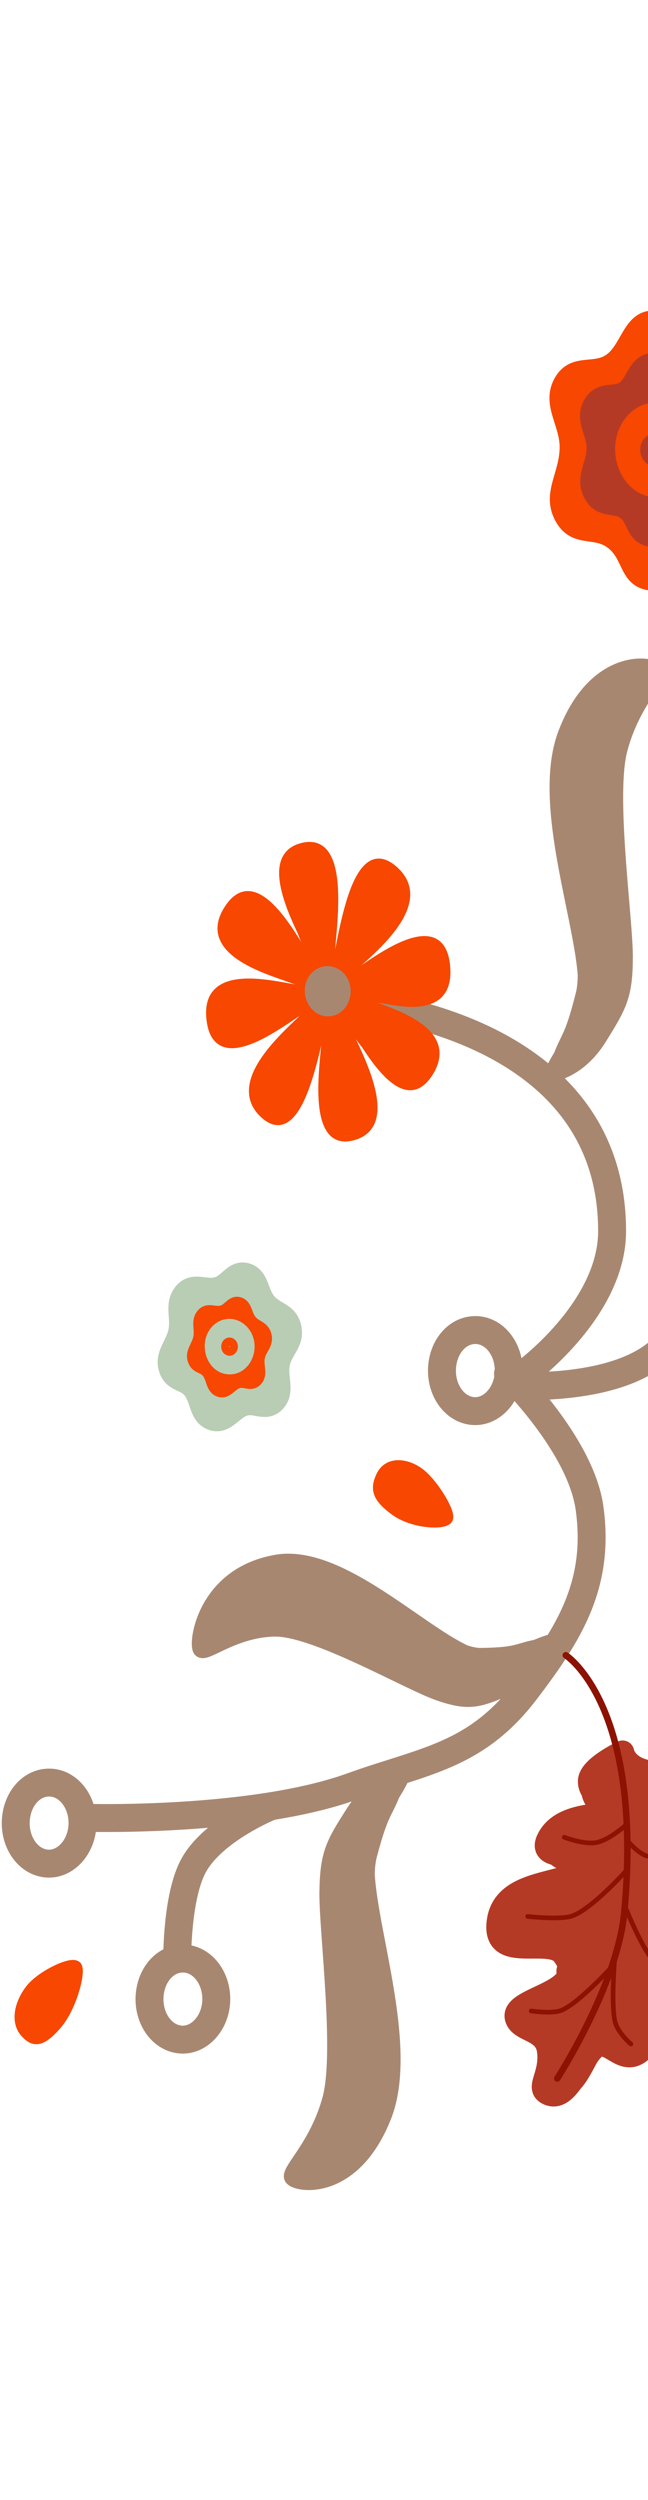 <svg width="155" height="598" viewBox="0 0 235 683" fill="none" xmlns="http://www.w3.org/2000/svg">
<path d="M29.921 549.606C30.051 541.556 24.805 534.806 18.08 534.634C11.537 534.465 6.245 540.398 5.74 548.208C5.222 556.211 10.068 563.279 16.746 563.981C23.681 564.711 29.786 557.94 29.921 549.606Z" stroke="#A88771" stroke-width="10.13" stroke-linecap="round" stroke-linejoin="round"/>
<path d="M31.348 547.425C31.348 547.425 91.452 549.123 127.627 536.072C153.582 526.709 172.409 525.277 190.669 501.292C206.433 480.582 217.638 462.746 213.799 435.108C210.574 411.899 184.229 386.354 184.229 386.354" stroke="#A88771" stroke-width="10.13" stroke-linecap="round" stroke-linejoin="round"/>
<path d="M72.838 486.404C71.083 484.56 73.979 459.366 100.345 454.845C126.712 450.32 161.72 491.185 177.34 489.774C192.96 488.362 191.524 485.938 200.612 483.479C200.612 483.479 197.12 494.207 185.416 499.448C173.712 504.689 170.317 505.965 159.078 502.048C147.838 498.128 114.271 478.512 99.508 478.82C84.745 479.123 74.593 488.244 72.838 486.404Z" stroke="#A88771" stroke-width="5.74" stroke-linecap="round" stroke-linejoin="round"/>
<path d="M75.285 480.39C73.552 478.948 75.313 460.761 100.088 458.937C124.864 457.11 159.582 488.828 174.31 488.673C189.037 488.514 187.582 486.671 196.087 485.384C196.087 485.384 193.201 493.005 182.329 496.169C171.457 499.33 168.293 500.073 157.505 496.591C146.717 493.113 114.188 476.952 100.228 476.351C86.269 475.75 77.017 481.828 75.285 480.39Z" stroke="#A88771" stroke-width="5.74" stroke-linecap="round" stroke-linejoin="round"/>
<path d="M78.713 476.095C76.964 475.004 77.691 463.037 101.496 463.719C125.301 464.401 160.491 488.166 174.691 489.19C188.891 490.209 187.39 488.872 195.526 488.67C195.526 488.67 193.148 493.519 182.828 494.792C172.508 496.065 169.496 496.314 158.901 493.171C148.307 490.03 116.061 476.787 102.561 475.318C89.062 473.849 80.461 477.185 78.713 476.095Z" stroke="#A88771" stroke-width="5.74" stroke-linecap="round" stroke-linejoin="round"/>
<path d="M79.43 471.897C77.624 471.144 77.294 465.356 100.651 468.662C124.007 471.965 160.515 488.025 174.502 490.297C188.487 492.57 186.902 491.725 194.847 492.641C194.847 492.641 192.942 494.724 182.953 494.062C172.963 493.4 170.037 493.147 159.395 490.284C148.754 487.42 116.043 476.895 102.703 474.491C89.364 472.086 81.237 472.65 79.43 471.897Z" stroke="#A88771" stroke-width="5.74" stroke-linecap="round" stroke-linejoin="round"/>
<path d="M184.495 385.5C184.625 377.45 179.379 370.696 172.654 370.524C166.11 370.358 160.818 376.288 160.313 384.102C159.796 392.105 164.641 399.172 171.32 399.875C178.255 400.601 184.36 393.83 184.495 385.5Z" stroke="#A88771" stroke-width="10.13" stroke-linecap="round" stroke-linejoin="round"/>
<path d="M98.123 543.265C98.123 543.265 77.09 551.784 70.085 564.944C64.168 576.06 64.275 597.968 64.275 597.968" stroke="#A88771" stroke-width="10.13" stroke-linecap="round" stroke-linejoin="round"/>
<path d="M105.858 677.751C106.814 680.3 127.779 684.389 139.139 655.548C150.499 626.708 128.153 574.638 133.871 557.18C139.588 539.719 141.101 542.076 145.733 532.398C145.733 532.398 136.142 533.243 128.52 545.095C120.897 556.947 118.879 560.459 118.705 574.469C118.531 588.483 124.331 632.657 119.749 649.46C115.169 666.266 104.902 675.201 105.858 677.751Z" stroke="#A88771" stroke-width="5.74" stroke-linecap="round" stroke-linejoin="round"/>
<path d="M111.378 676.717C112.019 679.125 127.058 682.451 135.795 654.64C144.532 626.826 129.407 577.775 133.861 560.972C138.314 544.166 139.359 546.371 142.883 537.018C142.883 537.018 135.952 538.081 130.231 549.593C124.511 561.104 122.989 564.505 122.598 577.873C122.207 591.242 125.552 633.211 121.93 649.362C118.309 665.513 110.737 674.313 111.378 676.717Z" stroke="#A88771" stroke-width="5.74" stroke-linecap="round" stroke-linejoin="round"/>
<path d="M115.814 674.056C116.171 676.38 125.94 679.064 132.39 651.625C138.84 624.182 130.204 576.931 133.56 560.382C136.916 543.832 137.544 545.946 140.096 536.694C140.096 536.694 135.526 537.99 131.478 549.424C127.429 560.861 126.344 564.234 125.739 577.279C125.136 590.327 126.235 631.118 123.441 646.995C120.648 662.876 115.457 671.737 115.814 674.056Z" stroke="#A88771" stroke-width="5.74" stroke-linecap="round" stroke-linejoin="round"/>
<path d="M119.377 674.468C119.449 676.758 123.971 678.834 128.195 651.138C132.42 623.439 130.325 576.944 132.619 560.273C134.913 543.602 135.122 545.666 136.725 536.305C136.725 536.305 134.501 537.872 132.095 549.498C129.689 561.121 129.031 564.545 128.191 577.562C127.351 590.583 126.143 631.107 124.144 647.076C122.145 663.048 119.306 672.182 119.377 674.468Z" stroke="#A88771" stroke-width="5.74" stroke-linecap="round" stroke-linejoin="round"/>
<path d="M78.437 613.427C78.567 605.377 73.321 598.627 66.596 598.454C60.053 598.286 54.761 604.219 54.255 612.029C53.738 620.032 58.584 627.099 65.262 627.802C72.197 628.531 78.302 621.761 78.437 613.427Z" stroke="#A88771" stroke-width="10.13" stroke-linecap="round" stroke-linejoin="round"/>
<path d="M143.281 435.783C149.812 440.598 160.787 440.983 162.18 438.991C163.573 437.002 156.539 425.484 151.461 422.107C146.632 418.896 140.702 418.521 138.345 423.647C136.324 428.047 136.751 430.971 143.281 435.783Z" stroke="#F74700" stroke-width="4.052" stroke-linecap="round" stroke-linejoin="round"/>
<path d="M144.843 434.368C149.698 437.948 157.86 438.235 158.896 436.756C159.932 435.277 154.701 426.71 150.925 424.201C147.334 421.81 142.925 421.533 141.172 425.346C139.669 428.618 139.987 430.789 144.843 434.368Z" stroke="#F74700" stroke-width="4.052" stroke-linecap="round" stroke-linejoin="round"/>
<path d="M145.688 432.974C148.695 435.331 154.007 436.32 154.75 435.661C155.492 435.003 152.465 430.026 150.114 428.337C147.879 426.727 145.015 426.129 143.7 427.922C142.572 429.458 142.681 430.62 145.688 432.974Z" stroke="#F74700" stroke-width="7.091" stroke-linecap="round" stroke-linejoin="round"/>
<path d="M20.259 622.493C25.833 616.186 28.984 603.594 27.739 601.47C26.494 599.342 15.38 604.495 11.342 609.493C7.5 614.247 5.662 621.008 9.19 625.06C12.216 628.534 14.685 628.798 20.259 622.493Z" stroke="#F74700" stroke-width="4.052" stroke-linecap="round" stroke-linejoin="round"/>
<path d="M19.522 620.322C23.667 615.632 26.01 606.268 25.084 604.688C24.158 603.107 15.894 606.94 12.891 610.655C10.034 614.19 8.668 619.215 11.291 622.23C13.541 624.813 15.377 625.009 19.522 620.322Z" stroke="#F74700" stroke-width="4.052" stroke-linecap="round" stroke-linejoin="round"/>
<path d="M18.615 618.982C21.294 616.115 23.469 610.229 23.129 609.199C22.789 608.169 17.991 610.384 16.018 612.664C14.142 614.831 12.916 617.989 14.023 619.974C14.973 621.676 15.936 621.848 18.615 618.982Z" stroke="#F74700" stroke-width="7.091" stroke-linecap="round" stroke-linejoin="round"/>
<path d="M189.842 386.567C189.842 386.567 221.979 363.412 221.979 334.649C221.979 256.646 123.556 251.498 123.556 251.498" stroke="#A88771" stroke-width="10.13" stroke-linecap="round" stroke-linejoin="round"/>
<path d="M95.356 292.568C110.894 306.963 116.163 257.631 118.19 257.793C120.217 257.955 108.192 306.478 128.323 300.655C148.454 294.832 121.838 256.823 123.729 254.882C125.621 252.941 143.725 297.582 156.155 277.202C168.585 256.823 125.08 251.324 125.621 248.412C126.161 245.501 164.607 264.263 162.235 238.546C159.863 212.829 125.215 245.662 124.675 243.236C124.135 240.81 160.209 218.328 143.185 203.286C126.161 188.244 122.919 240.163 120.487 239.516C118.055 238.869 129.674 189.861 109.543 194.875C89.412 199.889 117.514 239.031 115.353 240.648C113.191 242.266 95.356 197.463 82.386 217.519C69.416 237.575 111.164 243.236 110.894 246.148C110.624 249.059 73.063 233.855 75.901 257.962C78.739 282.069 110.894 251.647 112.38 253.588C113.866 255.529 79.819 278.173 95.356 292.568Z" stroke="#F74700" stroke-width="2.026" stroke-linecap="round" stroke-linejoin="round"/>
<path d="M118.25 255.653C117.495 255.593 117.006 256.125 116.825 256.352C116.614 256.619 116.464 256.922 116.362 257.154C116.151 257.634 115.953 258.257 115.767 258.917C115.396 260.232 114.967 262.068 114.482 264.146L114.452 264.275C113.444 268.593 112.152 274.107 110.461 279.17C108.744 284.307 106.722 288.638 104.395 290.869C103.273 291.944 102.149 292.465 100.982 292.444C99.802 292.423 98.366 291.845 96.637 290.244C94.916 288.649 93.983 287.038 93.55 285.489C93.118 283.942 93.138 282.291 93.555 280.52C94.411 276.888 96.878 272.997 99.978 269.255C103.015 265.592 106.477 262.28 109.172 259.703L109.252 259.626C110.582 258.354 111.761 257.226 112.555 256.354C112.94 255.93 113.32 255.476 113.582 255.036C113.706 254.827 113.889 254.483 113.977 254.047C114.079 253.549 114.075 252.766 113.576 252.115C113.103 251.498 112.499 251.425 112.21 251.425C111.896 251.425 111.604 251.506 111.387 251.581C110.942 251.736 110.428 252.006 109.906 252.31C108.844 252.929 107.431 253.882 105.841 254.953L105.805 254.977C102.585 257.148 98.496 259.903 94.385 261.988C90.198 264.11 86.275 265.381 83.341 264.896C81.931 264.662 80.813 264.034 79.967 262.95C79.11 261.85 78.405 260.119 78.087 257.414C77.769 254.715 78.036 252.742 78.617 251.282C79.194 249.835 80.146 248.729 81.448 247.892C84.136 246.164 88.141 245.694 92.554 245.9C96.718 246.094 100.98 246.871 104.386 247.492C104.544 247.521 104.7 247.549 104.855 247.577C106.563 247.888 108.085 248.158 109.19 248.253C109.726 248.299 110.282 248.317 110.751 248.228C110.977 248.186 111.318 248.095 111.646 247.857C112.02 247.585 112.438 247.062 112.513 246.257C112.588 245.449 112.267 244.856 112.045 244.552C111.823 244.248 111.56 244.033 111.357 243.887C110.941 243.588 110.404 243.323 109.847 243.082C108.712 242.591 107.122 242.042 105.333 241.432C105.204 241.388 105.073 241.343 104.942 241.298C101.372 240.081 96.927 238.565 92.851 236.576C88.562 234.482 84.993 232.006 83.216 229.112C82.363 227.723 81.957 226.293 82.031 224.755C82.107 223.19 82.691 221.295 84.156 219.029C85.614 216.775 87.047 215.572 88.393 215.031C89.729 214.493 91.124 214.547 92.606 215.116C95.66 216.288 98.882 219.57 101.974 223.705C104.893 227.608 107.525 232.032 109.633 235.575C109.731 235.74 109.828 235.902 109.923 236.062C110.983 237.843 111.931 239.423 112.685 240.503C113.054 241.031 113.445 241.542 113.831 241.9C114.02 242.075 114.299 242.302 114.647 242.433C115.023 242.574 115.61 242.643 116.179 242.217C116.775 241.771 116.97 241.068 117.013 240.584C117.053 240.141 116.986 239.737 116.926 239.46C116.801 238.888 116.56 238.244 116.293 237.614C115.747 236.323 114.884 234.603 113.902 232.666C113.776 232.417 113.647 232.163 113.516 231.905C111.581 228.094 109.186 223.377 107.271 218.582C105.2 213.397 103.828 208.445 104.028 204.626C104.125 202.777 104.585 201.292 105.445 200.143C106.31 198.986 107.712 197.996 109.958 197.436C112.202 196.878 113.842 197.109 115.06 197.759C116.271 198.406 117.229 199.555 117.98 201.199C119.527 204.59 120.043 209.757 120.001 215.469C119.963 220.837 119.441 226.374 119.022 230.823C119 231.051 118.979 231.276 118.958 231.498C118.747 233.743 118.567 235.733 118.519 237.184C118.496 237.895 118.499 238.596 118.578 239.174C118.616 239.456 118.688 239.84 118.854 240.21C119.025 240.593 119.396 241.162 120.07 241.342C120.775 241.529 121.331 241.166 121.634 240.86C121.915 240.576 122.1 240.233 122.217 239.987C122.459 239.476 122.663 238.815 122.844 238.139C123.213 236.753 123.614 234.795 124.058 232.582C124.105 232.349 124.152 232.112 124.2 231.873C125.078 227.493 126.169 222.053 127.651 217.017C129.237 211.627 131.169 207.08 133.513 204.731C134.637 203.604 135.798 203.042 137.048 203.058C138.321 203.073 139.892 203.689 141.812 205.385C143.727 207.077 144.78 208.77 145.284 210.381C145.784 211.979 145.793 213.659 145.382 215.445C144.536 219.125 141.954 223.057 138.638 226.85C135.363 230.597 131.574 233.984 128.581 236.627C128.425 236.764 128.272 236.9 128.12 237.034C126.831 238.17 125.69 239.177 124.865 239.979C124.409 240.422 123.99 240.86 123.682 241.263C123.532 241.459 123.354 241.717 123.216 242.019C123.103 242.269 122.856 242.896 123.027 243.666C123.123 244.097 123.341 244.504 123.679 244.791C123.989 245.053 124.305 245.135 124.517 245.161C124.906 245.208 125.254 245.1 125.445 245.032C125.872 244.88 126.376 244.598 126.878 244.29C127.844 243.698 129.155 242.787 130.655 241.744C130.76 241.671 130.867 241.597 130.974 241.523C134.286 239.221 138.596 236.251 142.941 233.993C147.352 231.701 151.505 230.305 154.583 230.799C156.061 231.037 157.22 231.698 158.081 232.848C158.958 234.017 159.661 235.871 159.93 238.778C160.198 241.685 159.873 243.78 159.232 245.298C158.598 246.799 157.587 247.899 156.227 248.688C153.412 250.322 149.26 250.532 144.691 249.99C140.326 249.473 135.862 248.311 132.314 247.387C132.197 247.357 132.081 247.327 131.966 247.297C130.194 246.836 128.618 246.431 127.468 246.238C126.907 246.144 126.336 246.08 125.855 246.124C125.621 246.146 125.281 246.202 124.944 246.395C124.571 246.609 124.093 247.066 123.942 247.876C123.786 248.718 124.089 249.38 124.331 249.734C124.561 250.068 124.839 250.295 125.043 250.442C125.465 250.744 126.015 251.009 126.581 251.248C127.741 251.736 129.381 252.279 131.237 252.885C131.415 252.943 131.596 253.002 131.779 253.062C135.46 254.262 140.049 255.758 144.3 257.727C148.823 259.822 152.668 262.325 154.677 265.289C155.647 266.721 156.139 268.186 156.138 269.742C156.137 271.314 155.633 273.216 154.238 275.503C152.841 277.794 151.456 279.022 150.157 279.586C148.871 280.145 147.518 280.119 146.07 279.582C143.078 278.472 139.884 275.254 136.808 271.177C133.89 267.31 131.255 262.919 129.161 259.429C129.074 259.285 128.989 259.143 128.905 259.003C127.856 257.256 126.921 255.709 126.186 254.664C125.829 254.157 125.443 253.656 125.058 253.31C124.874 253.144 124.575 252.907 124.192 252.793C123.747 252.66 123.118 252.687 122.586 253.233C122.086 253.746 121.97 254.418 121.952 254.825C121.934 255.23 121.997 255.603 122.059 255.879C122.184 256.441 122.416 257.077 122.676 257.71C123.205 258.999 124.029 260.702 124.962 262.614C125.034 262.763 125.108 262.914 125.182 263.066C127.041 266.876 129.361 271.632 131.166 276.479C133.067 281.581 134.274 286.472 133.957 290.301C133.803 292.16 133.295 293.7 132.376 294.924C131.451 296.155 130.001 297.211 127.75 297.862C125.491 298.515 123.856 298.357 122.661 297.783C121.481 297.216 120.557 296.159 119.839 294.615C118.349 291.41 117.888 286.415 118.004 280.84C118.118 275.344 118.777 269.644 119.297 265.226L119.333 264.92C119.575 262.869 119.787 261.066 119.881 259.758C119.93 259.088 119.956 258.43 119.915 257.897C119.896 257.649 119.851 257.26 119.703 256.877C119.548 256.477 119.116 255.723 118.25 255.653ZM119.5 238.19C119.5 238.19 119.502 238.186 119.506 238.179C119.502 238.187 119.5 238.19 119.5 238.19ZM121.648 238.627C121.648 238.627 121.648 238.624 121.646 238.618C121.648 238.623 121.648 238.627 121.648 238.627ZM124.533 241.48C124.533 241.479 124.54 241.477 124.552 241.474C124.539 241.479 124.533 241.48 124.533 241.48ZM126.605 247.23C126.605 247.23 126.608 247.232 126.613 247.237C126.608 247.233 126.605 247.23 126.605 247.23ZM126.07 249.831C126.07 249.831 126.074 249.83 126.082 249.829C126.074 249.83 126.07 249.831 126.07 249.831ZM125.046 254.868C125.046 254.868 125.047 254.87 125.047 254.874C125.047 254.87 125.046 254.868 125.046 254.868ZM123.181 256.269C123.181 256.269 123.185 256.271 123.192 256.278C123.185 256.272 123.181 256.269 123.181 256.269ZM116.821 258.198C116.821 258.198 116.822 258.203 116.823 258.214C116.821 258.205 116.821 258.199 116.821 258.198ZM113.931 240.434C113.93 240.434 113.93 240.429 113.929 240.421C113.93 240.43 113.931 240.434 113.931 240.434ZM115.755 238.985C115.756 238.985 115.753 238.983 115.747 238.978C115.752 238.982 115.755 238.984 115.755 238.985ZM111.055 252.88C111.06 252.871 111.062 252.866 111.063 252.866C111.063 252.866 111.061 252.871 111.055 252.88ZM109.803 247.105C109.803 247.105 109.801 247.103 109.798 247.101C109.802 247.104 109.803 247.105 109.803 247.105ZM110.271 244.559C110.28 244.556 110.284 244.555 110.284 244.556C110.283 244.556 110.279 244.557 110.271 244.559Z" stroke="#F74700" stroke-width="3.714" stroke-linecap="round" stroke-linejoin="round"/>
<path d="M118.48 251.441C118.051 251.407 117.655 251.44 117.292 251.519C117.103 250.794 116.776 250.051 116.246 249.359C116.052 249.107 115.852 248.888 115.648 248.698C115.856 248.166 116.008 247.562 116.071 246.882C116.075 246.841 116.078 246.8 116.081 246.759C116.698 246.664 117.362 246.416 118.022 245.922C118.251 245.751 118.458 245.566 118.645 245.372C118.844 245.459 119.054 245.533 119.278 245.593C119.47 245.644 119.659 245.681 119.843 245.704C120.004 246.177 120.221 246.634 120.494 247.054C120.488 247.084 120.482 247.114 120.476 247.145L120.571 247.17L120.476 247.145C120.289 248.153 120.342 249.06 120.509 249.836C120.421 249.914 120.334 249.998 120.247 250.087C119.795 250.551 119.461 251.058 119.214 251.564C118.983 251.504 118.738 251.462 118.48 251.441ZM116.707 217.576C116.677 221.741 116.322 226.044 115.97 229.847C114.286 226.52 112.399 222.714 110.865 218.873C108.954 214.087 108.002 210.215 108.134 207.688C108.191 206.605 108.43 206.098 108.651 205.803C108.889 205.486 109.517 204.868 111.148 204.462C112.774 204.057 113.596 204.31 113.974 204.512C114.333 204.704 114.759 205.096 115.205 206.074C116.235 208.332 116.745 212.316 116.707 217.576ZM121.235 278.961C121.335 274.136 121.909 269.082 122.395 264.955C124.059 268.372 125.955 272.335 127.447 276.34C129.19 281.019 130.01 284.819 129.8 287.353C129.709 288.454 129.442 289.078 129.124 289.501C128.791 289.945 128.062 290.616 126.417 291.092C124.747 291.575 123.927 291.348 123.592 291.187C123.302 291.047 122.946 290.758 122.552 289.911C121.604 287.87 121.129 284.097 121.235 278.961ZM133.529 244.138C136.297 242.24 139.491 240.138 142.678 238.481C146.754 236.364 149.94 235.459 151.888 235.772C152.68 235.899 153.01 236.186 153.209 236.452C153.455 236.78 153.94 237.674 154.142 239.871C154.345 242.071 154.062 243.242 153.813 243.832C153.586 244.369 153.21 244.853 152.457 245.29C150.668 246.328 147.546 246.641 143.359 246.145C140.007 245.748 136.564 244.919 133.529 244.138ZM127.034 233.478C127.845 229.434 128.809 224.698 130.094 220.332C131.563 215.341 133.143 211.967 134.623 210.484C135.222 209.883 135.593 209.806 135.849 209.809C136.172 209.813 137.004 209.969 138.445 211.242C139.871 212.502 140.398 213.531 140.602 214.184C140.795 214.8 140.844 215.534 140.606 216.569C140.056 218.962 138.187 222.042 135.161 225.503C132.589 228.445 129.63 231.169 127.034 233.478ZM138.031 267.242C135.526 263.923 133.237 260.142 131.305 256.925C134.505 257.975 138.143 259.216 141.522 260.78C145.701 262.716 148.602 264.768 149.916 266.707C150.47 267.525 150.57 268.071 150.57 268.464C150.57 268.906 150.436 269.915 149.406 271.605C148.365 273.311 147.545 273.885 147.074 274.089C146.641 274.277 146.102 274.331 145.283 274.027C143.356 273.312 140.854 270.982 138.031 267.242ZM107.412 238.38C107.288 238.338 107.164 238.295 107.039 238.253C106.935 238.217 106.829 238.181 106.723 238.145C103.345 236.993 99.327 235.622 95.674 233.839C91.718 231.908 89.115 229.914 88.016 228.123C87.573 227.403 87.503 226.925 87.522 226.531C87.545 226.056 87.741 225.002 88.849 223.289C89.931 221.616 90.787 221.039 91.308 220.83C91.798 220.632 92.396 220.595 93.259 220.926C95.259 221.694 97.798 224.094 100.63 227.881C103.156 231.259 105.459 235.1 107.412 238.38ZM104.853 251.415C101.847 253.44 98.243 255.853 94.655 257.672C90.798 259.627 87.819 260.432 85.992 260.13C85.248 260.007 84.928 259.737 84.732 259.487C84.5 259.188 84.035 258.379 83.799 256.379C83.566 254.397 83.806 253.345 84.016 252.818C84.213 252.325 84.56 251.839 85.294 251.366C87.015 250.261 90.027 249.764 94.063 249.953C97.78 250.126 101.616 250.825 104.838 251.412C104.843 251.413 104.848 251.414 104.853 251.415ZM111.665 262.14L111.625 262.313C110.675 266.384 109.507 271.355 107.996 275.878C106.41 280.623 104.766 283.851 103.283 285.273C102.668 285.863 102.317 285.912 102.133 285.909C101.909 285.905 101.217 285.801 99.972 284.648C98.749 283.515 98.321 282.596 98.156 282.007C97.994 281.425 97.953 280.679 98.206 279.606C98.776 277.185 100.591 274.118 103.417 270.709C106.08 267.494 109.14 264.556 111.665 262.14Z" stroke="#F74700" stroke-width="11.143" stroke-linecap="round" stroke-linejoin="round"/>
<path d="M118.166 254.866C117.422 254.806 116.944 255.33 116.775 255.543C116.576 255.794 116.439 256.074 116.35 256.276C116.165 256.696 115.997 257.23 115.842 257.777C115.534 258.87 115.179 260.391 114.781 262.097L114.754 262.212C113.922 265.774 112.861 270.303 111.473 274.458C110.059 278.688 108.414 282.188 106.554 283.971C105.666 284.822 104.8 285.214 103.914 285.198C103.017 285.182 101.888 284.742 100.495 283.452C99.109 282.168 98.378 280.89 98.042 279.686C97.706 278.484 97.717 277.192 98.049 275.781C98.735 272.87 100.727 269.712 103.276 266.635C105.769 263.628 108.613 260.908 110.837 258.781L110.899 258.721C111.993 257.675 112.973 256.737 113.636 256.009C113.956 255.657 114.288 255.264 114.521 254.871C114.631 254.686 114.804 254.362 114.889 253.944C114.987 253.463 114.985 252.694 114.495 252.054C114.03 251.446 113.439 251.379 113.168 251.379C112.872 251.378 112.603 251.455 112.413 251.52C112.023 251.656 111.582 251.889 111.149 252.141C110.265 252.657 109.091 253.448 107.783 254.33L107.759 254.346C105.1 256.138 101.741 258.402 98.365 260.113C94.919 261.86 91.744 262.875 89.404 262.488C88.29 262.304 87.43 261.813 86.784 260.984C86.125 260.14 85.561 258.782 85.304 256.597C85.047 254.418 85.267 252.859 85.717 251.728C86.164 250.608 86.902 249.743 87.934 249.079C90.082 247.698 93.322 247.306 96.951 247.475C100.368 247.635 103.869 248.273 106.679 248.785C106.809 248.809 106.937 248.832 107.063 248.855C108.468 249.11 109.734 249.335 110.658 249.415C111.104 249.453 111.588 249.47 112.007 249.391C112.209 249.353 112.53 249.271 112.844 249.042C113.204 248.78 113.615 248.269 113.688 247.48C113.761 246.688 113.447 246.111 113.237 245.824C113.026 245.536 112.782 245.338 112.604 245.21C112.237 244.948 111.775 244.72 111.312 244.52C110.366 244.11 109.044 243.654 107.572 243.152C107.467 243.116 107.361 243.08 107.254 243.044C104.309 242.039 100.656 240.794 97.31 239.16C93.779 237.437 90.9 235.423 89.482 233.115C88.81 232.019 88.501 230.914 88.558 229.735C88.616 228.529 89.068 227.028 90.254 225.195C91.431 223.374 92.572 222.429 93.618 222.008C94.655 221.591 95.745 221.628 96.922 222.08C99.366 223.018 101.982 225.666 104.525 229.067C106.922 232.272 109.084 235.906 110.824 238.83C110.904 238.964 110.983 239.097 111.061 239.228C111.933 240.693 112.72 242.007 113.351 242.909C113.657 243.348 113.995 243.791 114.337 244.11C114.504 244.264 114.764 244.477 115.095 244.602C115.454 244.737 116.027 244.807 116.584 244.39C117.168 243.953 117.358 243.264 117.399 242.802C117.436 242.379 117.373 242.002 117.32 241.757C117.209 241.251 116.999 240.695 116.777 240.171C116.321 239.093 115.604 237.663 114.796 236.07C114.691 235.865 114.586 235.656 114.478 235.444C112.882 232.3 110.913 228.424 109.341 224.486C107.636 220.218 106.534 216.2 106.694 213.141C106.771 211.672 107.134 210.523 107.793 209.642C108.458 208.754 109.555 207.963 111.366 207.512C113.176 207.062 114.468 207.256 115.406 207.757C116.339 208.255 117.089 209.144 117.686 210.452C118.926 213.169 119.353 217.356 119.319 222.058C119.287 226.466 118.859 231.016 118.513 234.686C118.495 234.873 118.478 235.058 118.461 235.239C118.287 237.086 118.137 238.74 118.097 239.951C118.078 240.541 118.079 241.146 118.149 241.657C118.182 241.905 118.248 242.261 118.405 242.613C118.568 242.976 118.928 243.534 119.589 243.71C120.281 243.894 120.824 243.536 121.113 243.243C121.381 242.973 121.552 242.652 121.655 242.435C121.869 241.984 122.044 241.412 122.194 240.85C122.503 239.694 122.835 238.067 123.201 236.246C123.239 236.055 123.278 235.86 123.317 235.664C124.042 232.051 124.938 227.58 126.155 223.445C127.461 219.006 129.034 215.333 130.906 213.457C131.794 212.566 132.69 212.142 133.643 212.154C134.619 212.166 135.859 212.637 137.412 214.009C138.959 215.376 139.789 216.725 140.181 217.98C140.57 219.223 140.581 220.536 140.255 221.954C139.578 224.898 137.496 228.089 134.769 231.208C132.082 234.281 128.972 237.062 126.503 239.242C126.375 239.355 126.248 239.467 126.123 239.578C125.062 240.513 124.115 241.348 123.429 242.015C123.051 242.383 122.693 242.756 122.425 243.106C122.295 243.277 122.131 243.512 122.003 243.795C121.899 244.024 121.654 244.635 121.823 245.392C121.918 245.816 122.132 246.218 122.466 246.501C122.772 246.76 123.082 246.84 123.287 246.865C123.662 246.91 123.991 246.805 124.157 246.746C124.535 246.612 124.97 246.367 125.385 246.113C126.188 245.62 127.275 244.865 128.509 244.008C128.596 243.946 128.685 243.885 128.775 243.823C131.507 241.925 135.047 239.485 138.613 237.632C142.245 235.745 145.609 234.628 148.067 235.023C149.235 235.21 150.126 235.727 150.784 236.606C151.458 237.505 152.023 238.962 152.24 241.314C152.457 243.666 152.191 245.326 151.692 246.506C151.201 247.67 150.416 248.53 149.339 249.155C147.091 250.46 143.733 250.643 139.974 250.198C136.391 249.773 132.725 248.819 129.796 248.056C129.701 248.032 129.607 248.007 129.513 247.983C128.056 247.604 126.746 247.266 125.785 247.105C125.319 247.027 124.824 246.97 124.396 247.01C124.19 247.029 123.871 247.08 123.549 247.264C123.191 247.469 122.722 247.914 122.574 248.708C122.421 249.535 122.72 250.18 122.951 250.517C123.168 250.835 123.429 251.045 123.608 251.174C123.981 251.441 124.455 251.668 124.926 251.866C125.893 252.274 127.256 252.724 128.783 253.223C128.929 253.271 129.077 253.319 129.227 253.368C132.264 254.358 136.035 255.588 139.527 257.205C143.25 258.929 146.361 260.968 147.969 263.34C148.738 264.476 149.113 265.615 149.112 266.806C149.112 268.015 148.725 269.517 147.599 271.364C146.469 273.216 145.368 274.178 144.361 274.616C143.366 275.048 142.313 275.034 141.165 274.608C138.772 273.72 136.181 271.126 133.65 267.771C131.255 264.597 129.09 260.99 127.362 258.11C127.291 257.993 127.222 257.877 127.153 257.762C126.291 256.325 125.513 255.039 124.898 254.165C124.602 253.744 124.267 253.306 123.924 252.998C123.76 252.851 123.48 252.626 123.112 252.516C122.683 252.388 122.067 252.413 121.545 252.948C121.056 253.451 120.945 254.106 120.928 254.491C120.911 254.873 120.97 255.218 121.024 255.461C121.135 255.957 121.336 256.504 121.552 257.03C121.993 258.105 122.679 259.521 123.446 261.094C123.505 261.216 123.565 261.338 123.626 261.462C125.159 264.607 127.065 268.514 128.548 272.494C130.111 276.691 131.08 280.657 130.826 283.725C130.704 285.203 130.303 286.403 129.591 287.35C128.874 288.304 127.732 289.148 125.916 289.673C124.092 290.201 122.804 290.064 121.885 289.623C120.982 289.188 120.264 288.377 119.696 287.155C118.505 284.594 118.122 280.554 118.216 275.965C118.31 271.455 118.851 266.773 119.28 263.129L119.311 262.871C119.51 261.186 119.686 259.691 119.764 258.603C119.804 258.048 119.828 257.481 119.791 257.011C119.774 256.794 119.734 256.43 119.592 256.063C119.444 255.679 119.02 254.934 118.166 254.866ZM114.32 242.711C114.32 242.711 114.319 242.707 114.318 242.697C114.32 242.707 114.32 242.711 114.32 242.711ZM118.948 240.619C118.948 240.619 118.95 240.615 118.954 240.607C118.95 240.616 118.948 240.62 118.948 240.619ZM121.215 241.084C121.215 241.083 121.214 241.08 121.213 241.071C121.215 241.08 121.215 241.084 121.215 241.084ZM123.274 243.186C123.251 243.193 123.254 243.19 123.277 243.184C123.276 243.185 123.275 243.185 123.274 243.186ZM125.188 247.976C125.188 247.976 125.191 247.978 125.197 247.984C125.191 247.979 125.188 247.976 125.188 247.976ZM124.636 250.713C124.636 250.713 124.637 250.713 124.637 250.713C124.623 250.715 124.622 250.714 124.636 250.713ZM124.018 254.478C124.018 254.478 124.018 254.482 124.019 254.489C124.018 254.482 124.017 254.478 124.018 254.478ZM122.061 255.968C122.062 255.969 122.063 255.971 122.065 255.972C122.054 255.964 122.053 255.961 122.061 255.968ZM119.112 257.972C119.112 257.972 119.111 257.974 119.108 257.98C119.111 257.974 119.112 257.971 119.112 257.972ZM116.7 257.333C116.7 257.332 116.7 257.338 116.702 257.35C116.7 257.339 116.699 257.333 116.7 257.333ZM113.308 255.078C113.308 255.079 113.305 255.079 113.3 255.08C113.305 255.079 113.308 255.078 113.308 255.078ZM111.989 252.724C111.996 252.71 111.998 252.708 111.992 252.719C111.991 252.72 111.99 252.722 111.989 252.724ZM111.03 248.412C111.029 248.412 111.027 248.41 111.022 248.406C111.027 248.41 111.03 248.412 111.03 248.412ZM111.52 245.723C111.531 245.72 111.533 245.721 111.525 245.722C111.523 245.722 111.522 245.723 111.52 245.723Z" stroke="#F74700" stroke-width="3.714" stroke-linecap="round" stroke-linejoin="round"/>
<path d="M118.106 254.573C117.365 254.514 116.89 255.036 116.726 255.244C116.53 255.491 116.397 255.763 116.312 255.956C116.135 256.358 115.975 256.865 115.831 257.378C115.541 258.403 115.209 259.828 114.837 261.422L114.811 261.532C114.033 264.865 113.042 269.095 111.745 272.975C110.424 276.929 108.893 280.177 107.175 281.823C106.358 282.606 105.57 282.959 104.77 282.945C103.958 282.931 102.923 282.533 101.631 281.337C100.347 280.147 99.677 278.97 99.37 277.871C99.064 276.774 99.073 275.59 99.379 274.29C100.013 271.597 101.86 268.661 104.243 265.786C106.57 262.978 109.227 260.437 111.308 258.447L111.364 258.393C112.386 257.416 113.306 256.535 113.93 255.85C114.23 255.521 114.546 255.145 114.771 254.767C114.877 254.589 115.048 254.272 115.132 253.859C115.228 253.383 115.227 252.619 114.739 251.981C114.277 251.377 113.69 251.311 113.424 251.311C113.133 251.311 112.872 251.385 112.691 251.448C112.317 251.578 111.898 251.8 111.492 252.037C110.661 252.521 109.56 253.263 108.338 254.087L108.317 254.101C105.83 255.777 102.691 257.893 99.539 259.491C96.317 261.124 93.369 262.061 91.209 261.704C90.185 261.535 89.404 261.085 88.818 260.334C88.22 259.567 87.698 258.322 87.46 256.295C87.222 254.275 87.426 252.841 87.838 251.809C88.244 250.789 88.918 249.997 89.868 249.386C91.853 248.11 94.859 247.741 98.251 247.9C101.442 248.049 104.712 248.645 107.341 249.124C107.461 249.146 107.581 249.168 107.698 249.189C109.011 249.428 110.2 249.639 111.069 249.714C111.487 249.75 111.95 249.767 112.354 249.691C112.548 249.654 112.863 249.573 113.173 249.348C113.529 249.089 113.937 248.582 114.01 247.797C114.083 247.011 113.77 246.438 113.564 246.156C113.357 245.873 113.119 245.681 112.948 245.558C112.597 245.306 112.156 245.091 111.722 244.903C110.833 244.517 109.593 244.09 108.217 243.621C108.12 243.587 108.021 243.553 107.921 243.52C105.165 242.58 101.753 241.416 98.629 239.891C95.328 238.28 92.658 236.406 91.35 234.276C90.732 233.27 90.453 232.263 90.504 231.193C90.557 230.096 90.969 228.715 92.07 227.012C93.162 225.323 94.213 224.457 95.169 224.072C96.115 223.691 97.113 223.723 98.197 224.139C100.457 225.007 102.888 227.463 105.266 230.642C107.503 233.634 109.523 237.028 111.15 239.764C111.225 239.889 111.298 240.013 111.371 240.135C112.186 241.504 112.926 242.737 113.518 243.586C113.806 243.998 114.127 244.421 114.457 244.726C114.617 244.875 114.871 245.084 115.197 245.207C115.55 245.34 116.119 245.41 116.673 244.996C117.253 244.561 117.44 243.878 117.481 243.421C117.518 243.005 117.455 242.636 117.404 242.401C117.298 241.914 117.097 241.385 116.89 240.894C116.461 239.88 115.788 238.539 115.032 237.049C114.935 236.857 114.836 236.662 114.736 236.465C113.242 233.523 111.404 229.903 109.935 226.225C108.341 222.234 107.32 218.5 107.468 215.672C107.539 214.318 107.873 213.27 108.471 212.471C109.075 211.664 110.08 210.935 111.759 210.517C113.437 210.099 114.623 210.281 115.477 210.737C116.325 211.19 117.012 212 117.562 213.206C118.709 215.719 119.109 219.609 119.078 224.004C119.048 228.12 118.647 232.371 118.324 235.805C118.308 235.979 118.291 236.151 118.275 236.321C118.113 238.047 117.972 239.599 117.935 240.737C117.917 241.291 117.918 241.867 117.984 242.357C118.016 242.594 118.08 242.943 118.235 243.288C118.395 243.646 118.751 244.2 119.408 244.375C120.096 244.558 120.635 244.201 120.921 243.913C121.184 243.647 121.352 243.333 121.45 243.125C121.655 242.691 121.822 242.146 121.963 241.619C122.253 240.533 122.564 239.006 122.906 237.304C122.942 237.125 122.978 236.944 123.015 236.761C123.693 233.38 124.53 229.204 125.666 225.342C126.888 221.192 128.352 217.783 130.08 216.052C130.897 215.233 131.713 214.85 132.575 214.86C133.461 214.871 134.601 215.299 136.042 216.572C137.477 217.841 138.239 219.085 138.598 220.232C138.953 221.367 138.964 222.569 138.664 223.876C138.038 226.596 136.108 229.562 133.56 232.477C131.052 235.345 128.148 237.943 125.838 239.982C125.718 240.088 125.599 240.193 125.482 240.296C124.49 241.171 123.603 241.954 122.959 242.58C122.605 242.924 122.265 243.278 122.009 243.612C121.885 243.775 121.726 244.003 121.6 244.279C121.499 244.503 121.255 245.109 121.423 245.862C121.517 246.284 121.731 246.685 122.064 246.967C122.368 247.225 122.677 247.304 122.88 247.328C123.25 247.372 123.573 247.27 123.731 247.213C124.095 247.084 124.509 246.85 124.898 246.612C125.651 246.15 126.67 245.442 127.823 244.641C127.905 244.583 127.989 244.526 128.072 244.467C130.629 242.691 133.936 240.413 137.265 238.683C140.66 236.918 143.785 235.887 146.055 236.251C147.129 236.423 147.938 236.897 148.535 237.693C149.148 238.51 149.671 239.846 149.872 242.029C150.074 244.214 149.825 245.741 149.37 246.819C148.922 247.88 148.205 248.668 147.214 249.243C145.138 250.448 142.021 250.623 138.508 250.207C135.163 249.81 131.738 248.919 128.998 248.206C128.909 248.183 128.822 248.16 128.735 248.137C127.373 247.783 126.143 247.467 125.24 247.315C124.803 247.242 124.331 247.186 123.919 247.225C123.721 247.243 123.408 247.292 123.091 247.474C122.738 247.676 122.272 248.117 122.125 248.907C121.972 249.729 122.27 250.37 122.497 250.701C122.712 251.014 122.966 251.219 123.138 251.342C123.496 251.599 123.948 251.815 124.389 252C125.298 252.383 126.576 252.806 128.004 253.272C128.14 253.316 128.278 253.361 128.418 253.407C131.259 254.334 134.782 255.482 138.043 256.993C141.525 258.605 144.412 260.503 145.898 262.695C146.607 263.742 146.947 264.78 146.946 265.862C146.945 266.96 146.594 268.341 145.549 270.054C144.501 271.773 143.486 272.655 142.568 273.054C141.661 273.448 140.699 273.437 139.642 273.045C137.431 272.225 135.023 269.819 132.657 266.684C130.42 263.72 128.399 260.351 126.781 257.656C126.716 257.547 126.651 257.439 126.587 257.332C125.781 255.989 125.052 254.781 124.473 253.96C124.195 253.565 123.876 253.147 123.546 252.85C123.388 252.708 123.113 252.487 122.75 252.379C122.325 252.252 121.714 252.276 121.195 252.808C120.708 253.307 120.599 253.957 120.583 254.336C120.566 254.711 120.624 255.048 120.676 255.28C120.782 255.756 120.974 256.277 121.176 256.77C121.591 257.781 122.234 259.109 122.952 260.579C123.007 260.692 123.062 260.807 123.119 260.922C124.554 263.865 126.334 267.514 127.719 271.231C129.18 275.154 130.077 278.839 129.842 281.675C129.729 283.038 129.361 284.135 128.712 284.998C128.058 285.868 127.009 286.648 125.325 287.135C123.632 287.624 122.45 287.494 121.616 287.093C120.796 286.699 120.14 285.962 119.618 284.837C118.518 282.472 118.158 278.721 118.247 274.431C118.334 270.221 118.839 265.848 119.241 262.439L119.27 262.195C119.455 260.621 119.62 259.219 119.694 258.199C119.731 257.679 119.754 257.139 119.719 256.688C119.703 256.481 119.664 256.124 119.524 255.762C119.378 255.383 118.957 254.641 118.106 254.573ZM114.402 243.339C114.406 243.355 114.405 243.353 114.402 243.337C114.402 243.338 114.402 243.339 114.402 243.339ZM118.745 241.304C118.745 241.304 118.747 241.3 118.751 241.292V241.293C118.747 241.301 118.745 241.304 118.745 241.304ZM121.05 241.777C121.049 241.778 121.049 241.774 121.047 241.765C121.049 241.773 121.05 241.777 121.05 241.777ZM122.848 243.652C122.83 243.659 122.833 243.656 122.854 243.65C122.852 243.651 122.85 243.652 122.848 243.652ZM124.273 246.155C124.273 246.155 124.274 246.153 124.276 246.151C124.274 246.153 124.273 246.155 124.273 246.155ZM124.722 248.147C124.722 248.147 124.725 248.15 124.732 248.155C124.725 248.15 124.722 248.147 124.722 248.147ZM124.158 250.928C124.16 250.928 124.161 250.928 124.162 250.928C124.15 250.93 124.148 250.929 124.158 250.928ZM123.671 254.304C123.671 254.305 123.671 254.308 123.672 254.315C123.671 254.307 123.67 254.304 123.671 254.304ZM119.07 257.659C119.07 257.659 119.069 257.662 119.066 257.668C119.069 257.662 119.07 257.659 119.07 257.659ZM116.63 257.032V257.032C116.628 257.021 116.628 257.015 116.628 257.015C116.628 257.015 116.629 257.02 116.63 257.032ZM113.578 255.008C113.578 255.009 113.575 255.009 113.57 255.011C113.575 255.009 113.578 255.008 113.578 255.008ZM111.369 248.756C111.368 248.756 111.366 248.754 111.36 248.75C111.366 248.754 111.369 248.756 111.369 248.756ZM116.358 241.791C116.357 241.79 116.357 241.79 116.356 241.789C116.366 241.798 116.367 241.8 116.358 241.791Z" stroke="#F74700" stroke-width="3.714" stroke-linecap="round" stroke-linejoin="round"/>
<path d="M118.331 251.586C117.988 251.559 117.672 251.588 117.385 251.656C117.244 251.089 116.993 250.507 116.578 249.966C116.421 249.761 116.258 249.585 116.092 249.434C116.259 249.02 116.381 248.547 116.431 248.012C116.435 247.964 116.439 247.916 116.442 247.869C116.921 247.802 117.44 247.614 117.954 247.229C118.138 247.092 118.302 246.943 118.45 246.787C118.609 246.858 118.779 246.919 118.959 246.967C119.116 247.009 119.269 247.038 119.419 247.055C119.545 247.435 119.718 247.802 119.939 248.137C119.932 248.169 119.926 248.202 119.92 248.235C119.775 249.017 119.819 249.718 119.953 250.315C119.877 250.382 119.801 250.453 119.727 250.53L120.292 251.319L119.727 250.53C119.372 250.894 119.113 251.293 118.924 251.689C118.738 251.638 118.541 251.603 118.331 251.586ZM121.309 261.761C121.31 261.749 121.312 261.738 121.313 261.726C122.61 264.388 124.105 267.497 125.275 270.64C126.616 274.238 127.251 277.172 127.088 279.138C127.018 279.994 126.809 280.487 126.556 280.824C126.29 281.177 125.72 281.698 124.448 282.066C123.157 282.44 122.515 282.266 122.245 282.136C122.008 282.022 121.727 281.788 121.419 281.128C120.683 279.543 120.318 276.628 120.4 272.678C120.478 268.909 120.932 264.96 121.309 261.761ZM133.325 263.713C131.361 261.109 129.568 258.137 128.065 255.633C130.559 256.45 133.417 257.418 136.067 258.645C139.28 260.134 141.522 261.716 142.541 263.22C142.972 263.857 143.055 264.291 143.055 264.61C143.055 264.967 142.947 265.755 142.15 267.062C141.346 268.38 140.707 268.831 140.334 268.993C139.988 269.143 139.562 269.183 138.924 268.946C137.428 268.391 135.496 266.589 133.325 263.713ZM116.44 235.113C115.125 232.518 113.638 229.53 112.433 226.514C110.964 222.834 110.226 219.845 110.329 217.884C110.373 217.042 110.561 216.637 110.739 216.398C110.931 216.142 111.426 215.662 112.687 215.348C113.945 215.034 114.588 215.229 114.891 215.391C115.18 215.545 115.515 215.857 115.862 216.618C116.661 218.369 117.053 221.446 117.024 225.49C117 228.762 116.715 232.144 116.44 235.113ZM124.826 237.867C125.457 234.723 126.207 231.008 127.214 227.588C128.343 223.75 129.562 221.142 130.711 219.99C131.179 219.521 131.476 219.455 131.687 219.457C131.95 219.46 132.599 219.587 133.713 220.571C134.815 221.544 135.228 222.345 135.389 222.861C135.542 223.349 135.579 223.926 135.393 224.733C134.967 226.589 133.521 228.967 131.194 231.629C129.176 233.937 126.85 236.07 124.826 237.867ZM129.76 245.937C131.915 244.456 134.418 242.802 136.916 241.504C140.05 239.875 142.511 239.173 144.023 239.416C144.642 239.515 144.908 239.742 145.071 239.96C145.269 240.224 145.645 240.925 145.801 242.623C145.958 244.322 145.74 245.235 145.543 245.702C145.362 246.13 145.064 246.51 144.477 246.851C143.088 247.657 140.675 247.896 137.455 247.514C134.826 247.203 132.125 246.546 129.76 245.937ZM113.189 259.58C113.176 259.635 113.163 259.69 113.15 259.745L113.115 259.898C112.384 263.028 111.486 266.852 110.323 270.333C109.104 273.982 107.836 276.477 106.684 277.581C106.204 278.04 105.923 278.086 105.767 278.083C105.581 278.08 105.037 277.993 104.075 277.101C103.128 276.224 102.792 275.508 102.661 275.041C102.532 274.579 102.502 273.993 102.699 273.159C103.141 271.281 104.544 268.914 106.718 266.292C108.806 263.771 111.211 261.471 113.173 259.595L113.189 259.58ZM109.954 241.592C109.812 241.543 109.668 241.494 109.525 241.445C109.444 241.418 109.363 241.39 109.281 241.362C106.685 240.477 103.593 239.422 100.783 238.05C97.74 236.565 95.728 235.027 94.873 233.635C94.527 233.072 94.468 232.69 94.484 232.371C94.502 231.989 94.658 231.167 95.514 229.844C96.351 228.551 97.017 228.098 97.429 227.932C97.819 227.776 98.29 227.748 98.962 228.006C100.513 228.602 102.473 230.458 104.651 233.371C106.633 236.021 108.435 239.039 109.954 241.592ZM108.015 251.469C105.68 253.043 102.853 254.944 100.039 256.371C97.073 257.875 94.772 258.5 93.352 258.265C92.77 258.169 92.513 257.957 92.353 257.751C92.165 257.51 91.804 256.875 91.623 255.328C91.442 253.796 91.627 252.975 91.794 252.555C91.95 252.163 92.226 251.779 92.798 251.412C94.134 250.553 96.462 250.173 99.566 250.317C102.426 250.451 105.378 250.989 107.854 251.44C107.908 251.45 107.962 251.459 108.015 251.469Z" stroke="#F74700" stroke-width="8.442" stroke-linecap="round" stroke-linejoin="round"/>
<path d="M122.104 245.354C123.217 247.633 122.407 250.688 120.539 251.758C118.749 252.782 116.673 252.028 115.627 249.831C114.585 247.643 115.081 245.157 116.71 243.819C118.413 242.42 120.995 243.082 122.104 245.354Z" stroke="#A88771" stroke-width="9.117" stroke-linecap="round" stroke-linejoin="round"/>
<path d="M238.198 131.54C237.211 129.007 216.197 125.293 205.196 154.333C194.195 183.373 217.184 235.037 211.683 252.596C206.183 270.155 204.642 267.826 200.13 277.585C200.13 277.585 209.709 276.571 217.184 264.584C224.659 252.596 226.633 249.051 226.633 235.037C226.633 221.024 220.287 176.957 224.659 160.073C229.031 143.19 239.185 134.073 238.198 131.54Z" stroke="#A88771" stroke-width="5.74" stroke-linecap="round" stroke-linejoin="round"/>
<path d="M232.691 132.671C232.02 130.277 216.942 127.216 208.551 155.182C200.16 183.148 215.891 231.922 211.647 248.805C207.402 265.688 206.329 263.501 202.922 272.918C202.922 272.918 209.839 271.73 215.417 260.118C220.994 248.506 222.473 245.078 222.698 231.704C222.923 218.331 219.059 176.425 222.48 160.212C225.9 143.999 233.362 135.066 232.691 132.671Z" stroke="#A88771" stroke-width="5.74" stroke-linecap="round" stroke-linejoin="round"/>
<path d="M228.288 135.41C227.902 133.095 218.101 130.585 211.993 158.137C205.884 185.689 215.105 232.781 211.954 249.388C208.804 265.995 208.15 263.895 205.713 273.19C205.713 273.19 210.266 271.813 214.172 260.307C218.078 248.801 219.122 245.409 219.564 232.353C220.007 219.298 218.401 178.532 220.998 162.605C223.594 146.678 228.675 137.725 228.288 135.41Z" stroke="#A88771" stroke-width="5.74" stroke-linecap="round" stroke-linejoin="round"/>
<path d="M224.721 135.062C224.621 132.775 220.073 130.778 216.193 158.547C212.312 186.317 214.984 232.769 212.897 249.48C210.809 266.191 210.575 264.132 209.088 273.52C209.088 273.52 211.292 271.913 213.554 260.247C215.816 248.58 216.432 245.146 217.11 232.114C217.788 219.081 218.493 178.541 220.294 162.536C222.094 146.531 224.82 137.348 224.721 135.062Z" stroke="#A88771" stroke-width="5.74" stroke-linecap="round" stroke-linejoin="round"/>
<path d="M186.579 390.703C186.579 390.703 224.317 393.229 240.525 376.98C262.879 354.572 270 314.557 270 314.557" stroke="#A88771" stroke-width="10.13" stroke-linecap="round" stroke-linejoin="round"/>
<path d="M105.127 369.805C106.187 374.978 102.066 377.342 100.961 382.501C99.838 387.745 102.858 392.611 99.512 396.251C96.409 399.625 92.921 396.366 88.82 397.406C83.952 398.645 81.567 404.548 76.852 402.647C72.49 400.884 73.299 394.975 69.918 391.237C67.165 388.194 63.536 388.934 61.926 384.885C59.855 379.678 64.354 376.339 65.318 370.686C66.179 365.648 63.943 361.498 66.777 357.635C70.068 353.147 74.615 357.003 79.403 355.332C83.403 353.934 85.208 349.234 89.255 350.422C93.448 351.655 93.103 357.098 96.106 360.812C99.295 364.753 104.036 364.473 105.127 369.805Z" stroke="#B8CDB4" stroke-width="8.442" stroke-linecap="round" stroke-linejoin="round"/>
<path d="M100.225 371.202C101.061 375.282 97.84 377.135 96.983 381.201C96.112 385.331 98.481 389.174 95.869 392.037C93.445 394.691 90.713 392.115 87.505 392.928C83.699 393.891 81.841 398.541 78.149 397.031C74.734 395.637 75.359 390.977 72.708 388.025C70.55 385.621 67.712 386.199 66.446 383.004C64.819 378.895 68.334 376.271 69.081 371.82C69.747 367.849 67.992 364.574 70.204 361.535C72.772 358.006 76.335 361.052 80.079 359.745C83.207 358.651 84.612 354.95 87.779 355.896C91.062 356.875 90.799 361.163 93.154 364.098C95.655 367.211 99.364 366.998 100.225 371.202Z" stroke="#B8CDB4" stroke-width="8.442" stroke-linecap="round" stroke-linejoin="round"/>
<path d="M96.169 372.651C96.81 375.775 94.363 377.19 93.715 380.296C93.058 383.453 94.863 386.398 92.88 388.579C91.04 390.605 88.959 388.633 86.522 389.248C83.628 389.981 82.221 393.533 79.412 392.375C76.814 391.301 77.284 387.738 75.265 385.476C73.622 383.636 71.464 384.071 70.499 381.627C69.257 378.479 71.927 376.48 72.49 373.077C72.992 370.041 71.654 367.532 73.332 365.212C75.281 362.514 77.993 364.851 80.839 363.858C83.216 363.027 84.28 360.198 86.69 360.927C89.187 361.68 88.992 364.959 90.786 367.208C92.69 369.592 95.51 369.436 96.169 372.651Z" stroke="#F74700" stroke-width="4.727" stroke-linecap="round" stroke-linejoin="round"/>
<path d="M93.405 373.347C93.907 375.795 92.002 376.899 91.501 379.334C90.992 381.809 92.402 384.115 90.859 385.824C89.427 387.411 87.803 385.861 85.904 386.341C83.65 386.908 82.557 389.69 80.367 388.779C78.341 387.931 78.704 385.142 77.128 383.366C75.846 381.92 74.165 382.258 73.409 380.34C72.438 377.875 74.517 376.308 74.952 373.641C75.34 371.263 74.294 369.298 75.6 367.478C77.116 365.371 79.232 367.205 81.448 366.431C83.3 365.783 84.126 363.568 86.005 364.142C87.952 364.736 87.803 367.306 89.203 369.072C90.69 370.943 92.888 370.824 93.405 373.347Z" stroke="#F74700" stroke-width="4.727" stroke-linecap="round" stroke-linejoin="round"/>
<path d="M91.259 374.194C91.652 376.112 90.159 376.977 89.765 378.881C89.366 380.82 90.47 382.626 89.26 383.963C88.138 385.206 86.866 383.99 85.377 384.369C83.611 384.814 82.754 386.992 81.037 386.276C79.45 385.618 79.735 383.433 78.5 382.042C77.496 380.911 76.178 381.178 75.587 379.675C74.826 377.747 76.455 376.521 76.797 374.434C77.102 372.574 76.283 371.034 77.307 369.609C78.495 367.958 80.153 369.393 81.89 368.788C83.341 368.278 83.99 366.546 85.462 366.995C86.987 367.458 86.871 369.47 87.967 370.851C89.132 372.317 90.854 372.222 91.259 374.194Z" stroke="#F74700" stroke-width="4.727" stroke-linecap="round" stroke-linejoin="round"/>
<path d="M87.787 375.052C88.508 378.206 86.738 381.556 84.181 382.126C81.75 382.667 79.46 380.941 78.802 377.936C78.147 374.941 79.402 372.128 81.724 371.145C84.168 370.112 87.068 371.912 87.787 375.052Z" stroke="#B8CDB4" stroke-width="8.78" stroke-linecap="round" stroke-linejoin="round"/>
<path d="M83.495 378.132C84.255 377.963 84.738 377.007 84.534 376.116C84.331 375.228 83.521 374.704 82.796 375.012C82.125 375.295 81.773 376.119 81.953 376.943C82.135 377.774 82.791 378.287 83.495 378.132Z" stroke="#F74700" stroke-width="3.377" stroke-linecap="round" stroke-linejoin="round"/>
<path d="M236.134 98.613C244.46 99.38 248.02 90.203 254.928 84.586C261.271 79.428 267.655 83.036 270.791 74.659C273.754 66.741 268.733 63.009 268.931 54.336C269.159 44.376 275.619 37.697 271.799 28.844C267.782 19.535 261.088 24.965 253.523 19.694C246.982 15.136 244.531 4.627 236.963 4.518C229.166 4.405 228.592 15.504 221.773 20.03C215.54 24.166 208.52 19.953 204.473 26.974C200.051 34.645 206.833 41.376 206.67 50.694C206.494 60.828 200.323 67.168 204.652 75.254C208.981 83.339 215.894 78.757 222.677 83.885C229.669 89.17 227.889 97.853 236.134 98.613Z" stroke="#F74700" stroke-width="7.429" stroke-linecap="round" stroke-linejoin="round"/>
<path d="M236.249 92.472C243.495 93.139 246.593 85.153 252.604 80.265C258.123 75.777 263.679 78.917 266.407 71.628C268.986 64.737 264.617 61.49 264.789 53.942C264.987 45.275 270.609 39.462 267.285 31.759C263.789 23.658 257.964 28.383 251.381 23.797C245.689 19.83 243.557 10.686 236.971 10.591C230.186 10.493 229.687 20.151 223.752 24.089C218.329 27.688 212.22 24.023 208.698 30.132C204.85 36.807 210.751 42.664 210.61 50.773C210.456 59.591 205.087 65.108 208.854 72.144C212.621 79.181 218.637 75.193 224.54 79.655C230.624 84.255 229.075 91.81 236.249 92.472Z" stroke="#F74700" stroke-width="7.429" stroke-linecap="round" stroke-linejoin="round"/>
<path d="M236.376 86.87C242.671 87.451 245.364 80.511 250.587 76.264C255.383 72.364 260.21 75.092 262.581 68.758C264.822 62.771 261.025 59.949 261.175 53.392C261.347 45.86 266.232 40.81 263.343 34.116C260.306 27.077 255.244 31.183 249.525 27.197C244.578 23.751 242.726 15.805 237.003 15.723C231.108 15.638 230.674 24.03 225.517 27.452C220.805 30.579 215.496 27.393 212.436 32.703C209.092 38.502 214.22 43.592 214.098 50.638C213.964 58.3 209.299 63.094 212.572 69.207C215.845 75.321 221.072 71.857 226.201 75.734C231.488 79.73 230.142 86.296 236.376 86.87Z" stroke="#F74700" stroke-width="7.429" stroke-linecap="round" stroke-linejoin="round"/>
<path d="M236.522 81.776C241.909 82.273 244.213 76.335 248.682 72.701C252.786 69.363 256.917 71.698 258.945 66.278C260.863 61.155 257.614 58.74 257.742 53.129C257.889 46.684 262.069 42.363 259.598 36.635C256.999 30.612 252.668 34.125 247.774 30.715C243.541 27.766 241.956 20.967 237.059 20.896C232.014 20.823 231.643 28.005 227.231 30.933C223.198 33.608 218.656 30.883 216.037 35.425C213.176 40.389 217.564 44.744 217.459 50.772C217.345 57.329 213.352 61.431 216.153 66.662C218.954 71.894 223.427 68.93 227.816 72.247C232.34 75.667 231.188 81.284 236.522 81.776Z" stroke="#B53A25" stroke-width="9.455" stroke-linecap="round" stroke-linejoin="round"/>
<path d="M236.864 73.509C240.736 73.866 242.392 69.597 245.605 66.985C248.555 64.587 251.524 66.264 252.982 62.369C254.36 58.687 252.025 56.951 252.117 52.917C252.223 48.285 255.227 45.179 253.451 41.062C251.583 36.732 248.47 39.257 244.952 36.806C241.909 34.686 240.77 29.799 237.25 29.748C233.624 29.696 233.357 34.858 230.186 36.962C227.287 38.886 224.022 36.927 222.14 40.192C220.083 43.76 223.237 46.89 223.162 51.224C223.08 55.936 220.21 58.885 222.223 62.645C224.237 66.405 227.452 64.274 230.606 66.659C233.858 69.117 233.03 73.155 236.864 73.509Z" stroke="#B53A25" stroke-width="9.455" stroke-linecap="round" stroke-linejoin="round"/>
<path d="M237.163 67.094C239.97 67.353 241.17 64.258 243.499 62.365C245.637 60.626 247.789 61.842 248.846 59.018C249.846 56.349 248.153 55.091 248.22 52.167C248.296 48.809 250.474 46.557 249.186 43.573C247.832 40.434 245.575 42.265 243.025 40.488C240.82 38.951 239.994 35.409 237.442 35.372C234.814 35.334 234.62 39.076 232.321 40.601C230.22 41.996 227.853 40.576 226.489 42.942C224.998 45.528 227.284 47.798 227.23 50.939C227.17 54.355 225.09 56.493 226.549 59.219C228.009 61.945 230.339 60.4 232.626 62.129C234.983 63.91 234.383 66.838 237.163 67.094Z" stroke="#B53A25" stroke-width="9.455" stroke-linecap="round" stroke-linejoin="round"/>
<path d="M242.902 63.757C248.844 60.356 251.071 51.225 247.746 44.418C244.439 37.646 236.801 35.463 231.397 39.901C226.395 44.009 225.017 51.743 228.021 58.051C231.044 64.398 237.397 66.908 242.902 63.757Z" stroke="#F74700" stroke-width="6.753" stroke-linecap="round" stroke-linejoin="round"/>
<path d="M240.885 58.78C244.512 56.704 245.87 51.131 243.842 46.977C241.823 42.844 237.161 41.512 233.863 44.22C230.81 46.727 229.969 51.447 231.803 55.298C233.647 59.171 237.525 60.703 240.885 58.78Z" stroke="#F74700" stroke-width="6.753" stroke-linecap="round" stroke-linejoin="round"/>
<path d="M239.828 49.875C240.559 51.371 240.026 53.378 238.801 54.08C237.626 54.752 236.263 54.258 235.575 52.814C234.891 51.377 235.216 49.745 236.287 48.866C237.404 47.949 239.1 48.382 239.828 49.875Z" stroke="#B53A25" stroke-width="6.078" stroke-linecap="round" stroke-linejoin="round"/>
<path d="M237.069 531.011C226.774 529.998 225.787 523.582 225.787 523.582C225.787 523.582 213.938 529.052 213.799 534.05C213.653 539.247 220.004 540.972 220.85 544.349C221.697 547.726 203.926 544.349 198.708 555.323C194.303 564.586 217.029 558.275 212.952 564.44C207.593 572.545 183.335 568.661 180.797 584.532C178.217 600.656 198.99 590.104 204.208 596.857C215.218 611.104 185.169 612.221 187.284 619.988C188.645 624.982 198.073 623.831 198.99 632.144C199.977 641.093 194.195 645.482 198.99 647.508C206.139 650.531 210.696 634.545 215.773 630.625C220.85 626.704 225.504 637.547 232.133 632.144C238.975 626.566 226.785 619.65 233.684 610.702C235.377 608.507 244.595 619.836 250.185 609.689C258.93 593.818 232.064 585.231 238.762 571.194C242.977 562.36 254.118 569.607 252.865 559.544C251.74 550.508 236.928 552.284 232.133 548.907C227.121 545.379 242.864 531.581 237.069 531.011Z" stroke="#B53A25" stroke-width="8.442" stroke-linecap="round" stroke-linejoin="round"/>
<path d="M234.805 533.871C226.199 532.993 223.399 527.445 223.399 527.445C223.399 527.445 215.468 532.199 215.325 536.917C215.176 541.82 220.479 543.4 221.169 546.581C221.859 549.758 207.013 546.706 202.591 557.099C198.857 565.876 217.9 559.747 214.457 565.595C209.932 573.284 189.662 569.803 187.455 584.796C185.213 600.028 202.643 589.915 206.972 596.249C216.106 609.608 190.966 610.888 192.695 618.202C193.807 622.902 201.699 621.747 202.422 629.581C203.201 638.016 198.341 642.204 202.341 644.078C208.306 646.877 212.201 631.759 216.468 628.021C220.735 624.283 224.571 634.481 230.144 629.332C235.897 624.02 225.737 617.584 231.554 609.088C232.981 607.004 240.632 617.624 245.362 608.011C252.759 592.967 230.333 585.069 236.009 571.775C239.581 563.407 248.862 570.161 247.867 560.675C246.973 552.159 234.575 553.946 230.582 550.795C226.408 547.503 239.649 534.367 234.805 533.871Z" stroke="#B53A25" stroke-width="9.117" stroke-linecap="round" stroke-linejoin="round"/>
<path d="M221.22 534.884C221.568 534.566 221.919 534.266 222.256 533.992C222.536 534.276 222.843 534.566 223.179 534.857C224.775 536.241 226.962 537.592 229.855 538.419C229.651 538.784 229.428 539.175 229.187 539.601C229.146 539.675 229.105 539.75 229.063 539.824C228.066 541.587 226.764 543.906 226.041 546.088C225.679 547.178 225.314 548.654 225.42 550.248C225.541 552.081 226.277 553.851 227.737 555.033C229.35 556.34 231.472 556.927 233.086 557.315C233.88 557.505 234.595 557.656 235.281 557.802C236.287 558.014 237.23 558.217 238.273 558.507C239.925 558.967 241.081 559.483 241.815 560.084C242.407 560.574 242.635 561.02 242.705 561.715C242.746 562.127 242.754 562.418 242.75 562.614C242.546 562.684 242.18 562.796 241.553 562.928C241.4 562.961 241.234 562.995 241.056 563.029C238.68 563.502 234.147 564.4 231.711 570.258C229.762 574.945 230.287 579.281 231.784 582.979C233.02 586.028 235.022 588.871 236.695 591.248C236.875 591.502 237.051 591.755 237.222 591.998C239.16 594.767 240.594 597.002 241.277 599.221C241.858 601.112 241.919 603.06 240.69 605.627C239.923 607.227 239.336 607.436 239.148 607.491C238.81 607.588 238.227 607.558 237.224 607.102C236.512 606.778 235.963 606.437 235.322 606.042C234.955 605.816 234.557 605.569 234.081 605.299C233.592 605.019 232.797 604.583 231.938 604.408C231.034 604.218 229.143 604.175 227.806 606.18C225.908 609.03 225.187 611.958 225.248 614.821C225.306 617.472 226.045 619.826 226.555 621.43C227.165 623.351 227.398 624.128 227.418 624.732C227.418 624.736 227.42 624.742 227.422 624.749C227.437 624.8 227.48 624.938 226.995 625.401C226.359 626.005 226.063 625.961 225.905 625.941L225.9 625.938C225.509 625.88 224.968 625.624 223.923 624.918C223.815 624.844 223.693 624.763 223.56 624.668C222.718 624.087 221.42 623.189 220.112 622.743C218.244 622.105 216.062 622.22 214.009 624.074C212.435 625.492 211.142 627.71 210.142 629.554C209.599 630.554 209.15 631.425 208.72 632.262C208.186 633.299 207.68 634.285 207.055 635.396C206.405 636.551 205.832 637.449 205.324 638.108C205.9 635.852 206.577 632.566 206.223 628.561C205.971 625.718 205.044 623.493 203.702 621.778C202.44 620.163 200.936 619.171 199.791 618.489C199.295 618.195 198.897 617.969 198.559 617.776C198.156 617.55 197.838 617.371 197.544 617.178C197.653 617.094 197.773 617.006 197.908 616.912C198.687 616.358 199.661 615.787 200.835 615.132C201.067 615 201.308 614.865 201.556 614.73C202.5 614.203 203.534 613.629 204.52 613.028C206.84 611.617 209.887 609.527 211.467 606.248C212.344 604.428 212.752 602.29 212.43 599.954C212.122 597.718 211.19 595.611 209.867 593.615C207.823 590.539 204.594 589.945 202.394 589.763C201.181 589.665 199.924 589.675 198.786 589.692C198.609 589.695 198.434 589.698 198.263 589.698C197.286 589.715 196.398 589.732 195.542 589.702C193.339 589.624 192.428 589.239 192.106 588.929H192.106C192.053 588.878 191.976 588.804 191.906 588.483C191.817 588.078 191.743 587.244 191.959 585.748C192.624 581.138 195.841 578.896 201.537 576.938C202.459 576.62 203.523 576.289 204.623 575.948C206.418 575.388 208.31 574.8 209.845 574.192C212.379 573.183 215.412 571.626 217.203 568.499C217.832 567.398 218.843 565.048 217.734 562.502C216.809 560.381 215.012 559.737 214.316 559.517C213.392 559.223 212.36 559.098 211.489 559.017C210.955 558.967 210.331 558.926 209.742 558.886C209.392 558.862 209.054 558.838 208.755 558.815C207.972 558.757 207.282 558.686 206.687 558.582C208.19 556.144 210.929 554.877 214.358 554.084C215.276 553.871 216.17 553.706 217.045 553.547C217.096 553.537 217.148 553.527 217.2 553.52C217.99 553.375 218.821 553.226 219.538 553.051C220.208 552.885 221.245 552.598 222.134 551.963C222.614 551.622 223.307 551.001 223.786 549.944C224.317 548.769 224.383 547.499 224.15 546.385L220.73 547.415L224.15 546.385C223.746 544.46 222.741 543.106 222.025 542.272C221.557 541.725 220.914 541.083 220.429 540.597C220.24 540.408 220.075 540.243 219.954 540.118C218.761 538.882 218.681 538.436 218.685 538.122C218.692 538.105 218.757 537.791 219.181 537.16C219.664 536.437 220.381 535.65 221.22 534.884ZM231.345 535.387C231.348 535.387 231.341 535.421 231.317 535.495C231.33 535.427 231.342 535.387 231.345 535.387ZM242.712 562.961C242.711 562.961 242.714 562.938 242.727 562.904C242.72 562.944 242.713 562.965 242.712 562.961ZM203.863 639.296C203.86 639.293 203.858 639.293 203.858 639.293C203.858 639.293 203.86 639.293 203.863 639.296ZM196.776 616.557C196.776 616.557 196.781 616.564 196.789 616.577C196.779 616.564 196.775 616.557 196.776 616.557ZM206.015 560.007C206.015 560.007 206.016 560 206.019 559.986C206.017 560 206.015 560.007 206.015 560.007Z" stroke="#B53A25" stroke-width="8.442" stroke-linecap="round" stroke-linejoin="round"/>
<path d="M213.116 573.659C213.198 573.686 213.177 573.693 213.09 573.652C213.1 573.656 213.109 573.659 213.116 573.659ZM220.596 547.408C220.645 547.357 220.694 547.314 220.743 547.266C220.787 547.307 220.83 547.347 220.875 547.388C221.968 548.387 223.395 549.353 225.204 550.045C225.177 550.096 225.15 550.147 225.123 550.197L225.088 550.265C224.385 551.572 223.438 553.344 222.849 555.067C222.447 553.702 221.745 552.723 221.245 552.105C220.869 551.643 220.324 551.069 219.959 550.684C219.832 550.549 219.726 550.437 219.657 550.363C219.23 549.893 219.055 549.637 218.975 549.478C218.972 549.471 218.969 549.465 218.967 549.461C219.003 549.38 219.07 549.245 219.189 549.059C219.505 548.563 219.993 547.989 220.596 547.408ZM226.715 547.01C226.73 546.942 226.743 546.902 226.745 546.902C226.748 546.902 226.74 546.935 226.715 547.01ZM221.166 561.03C221.5 560.777 221.937 560.375 222.318 559.77C222.545 561.128 223.16 562.452 224.281 563.407C225.671 564.596 227.455 565.092 228.661 565.393C229.309 565.555 229.859 565.676 230.374 565.788C231.1 565.946 231.757 566.092 232.524 566.315C233.724 566.662 234.444 567.027 234.845 567.371C235.102 567.594 235.166 567.729 235.198 568.067C235.198 568.07 235.199 568.074 235.199 568.081C235.137 568.094 235.069 568.111 234.995 568.128C234.885 568.155 234.763 568.179 234.63 568.209C232.814 568.594 228.989 569.408 226.973 574.5C225.409 578.454 225.821 582.108 227.001 585.201C227.962 587.72 229.52 590.06 230.765 591.927C230.901 592.133 231.033 592.332 231.16 592.522C232.614 594.723 233.611 596.381 234.077 597.995C234.457 599.309 234.506 600.656 233.664 602.503C233.35 603.195 233.121 603.442 233.026 603.52C232.965 603.52 232.729 603.509 232.214 603.263C231.727 603.03 231.384 602.807 230.944 602.52C230.665 602.338 230.348 602.132 229.931 601.882C229.563 601.662 228.854 601.247 228.053 601.075C227.159 600.882 225.306 600.872 224.037 602.881C222.509 605.299 221.923 607.784 221.966 610.202C222.006 612.434 222.59 614.399 222.97 615.672C223.375 617.03 223.526 617.58 223.565 617.925C223.549 617.945 223.529 617.965 223.507 617.989C223.43 618.063 223.373 618.114 223.335 618.144C223.29 618.127 223.226 618.1 223.14 618.053C222.93 617.942 222.678 617.78 222.316 617.523C222.247 617.472 222.166 617.415 222.074 617.347C221.46 616.898 220.358 616.095 219.239 615.693C218.494 615.426 217.573 615.257 216.55 615.453C215.507 615.652 214.573 616.189 213.767 616.956C212.46 618.205 211.425 620.096 210.677 621.548C210.246 622.385 209.906 623.081 209.583 623.743C209.533 623.844 209.483 623.949 209.433 624.05C209.48 623.139 209.475 622.163 209.391 621.129C209.197 618.735 208.456 616.807 207.337 615.294C206.287 613.876 205.043 613.018 204.151 612.461C203.939 612.33 203.754 612.215 203.591 612.117C203.986 611.86 204.437 611.587 204.95 611.279C205.121 611.178 205.299 611.073 205.483 610.965C206.195 610.543 206.993 610.074 207.751 609.584C209.511 608.45 212 606.663 213.306 603.813C214.032 602.226 214.368 600.376 214.111 598.367C213.865 596.439 213.111 594.649 212.068 592.984C210.295 590.161 207.487 589.665 205.774 589.523C204.814 589.445 203.831 589.459 202.975 589.476C202.839 589.479 202.706 589.479 202.577 589.482C201.842 589.499 201.201 589.513 200.583 589.493C199.392 589.452 198.873 589.28 198.688 589.199C198.645 588.952 198.611 588.409 198.756 587.369C199.199 584.191 201.211 582.574 205.413 581.034C206.049 580.801 206.821 580.544 207.636 580.271C209.019 579.811 210.526 579.312 211.701 578.815C213.656 577.985 216.17 576.641 217.668 573.889C218.189 572.93 219.09 570.779 218.116 568.408C217.268 566.345 215.591 565.72 214.995 565.524C214.202 565.261 213.345 565.156 212.681 565.096C212.272 565.055 211.776 565.025 211.323 564.994C211.087 564.977 210.862 564.96 210.668 564.947C211.69 563.978 213.148 563.346 215.007 562.884C215.674 562.718 216.327 562.587 216.985 562.458C217.026 562.452 217.067 562.445 217.108 562.435C217.694 562.32 218.346 562.195 218.913 562.046C219.428 561.908 220.351 561.645 221.166 561.03ZM235.217 568.813C235.217 568.813 235.217 568.807 235.22 568.793C235.218 568.807 235.217 568.813 235.217 568.813ZM232.979 603.547C232.979 603.547 232.991 603.536 233.016 603.526C232.993 603.543 232.98 603.55 232.979 603.547ZM223.656 617.813C223.656 617.813 223.655 617.813 223.653 617.817C223.655 617.813 223.656 617.813 223.656 617.813ZM223.266 618.192C223.267 618.192 223.271 618.188 223.28 618.185C223.271 618.192 223.266 618.192 223.266 618.192ZM198.742 589.371C198.739 589.374 198.724 589.351 198.707 589.287C198.737 589.334 198.745 589.368 198.742 589.371ZM209.356 566.976C209.356 566.976 209.358 566.97 209.362 566.956C209.359 566.97 209.357 566.976 209.356 566.976ZM218.947 549.377C218.946 549.387 218.946 549.397 218.945 549.407C218.944 549.4 218.945 549.397 218.945 549.39C218.946 549.387 218.946 549.384 218.947 549.377Z" stroke="#B53A25" stroke-width="8.442" stroke-linecap="round" stroke-linejoin="round"/>
<path d="M231.02 553.527C225.916 553.007 224.256 549.714 224.256 549.714C224.256 549.714 219.553 552.534 219.468 555.333C219.38 558.241 222.524 559.176 222.933 561.064C223.343 562.948 214.539 561.138 211.916 567.3C209.702 572.504 220.995 568.871 218.953 572.339C216.27 576.897 204.25 574.834 202.941 583.725C201.611 592.758 211.948 586.761 214.515 590.516C219.932 598.441 205.023 599.197 206.048 603.533C206.708 606.322 211.388 605.637 211.817 610.283C212.278 615.287 209.397 617.769 211.769 618.88C215.306 620.538 217.615 611.576 220.146 609.358C222.677 607.143 224.951 613.187 228.256 610.134C231.667 606.984 225.642 603.168 229.092 598.13C229.938 596.894 234.475 603.192 237.28 597.492C241.667 588.571 228.368 583.887 231.734 576.002C233.852 571.042 239.356 575.047 238.766 569.421C238.236 564.373 230.883 565.43 228.515 563.562C226.041 561.611 233.893 553.82 231.02 553.527Z" stroke="#B53A25" stroke-width="8.442" stroke-linecap="round" stroke-linejoin="round"/>
<path d="M228.593 561.31C224.868 560.929 223.656 558.528 223.656 558.528C223.656 558.528 220.224 560.584 220.162 562.627C220.097 564.748 222.393 565.433 222.691 566.808C222.99 568.185 216.565 566.865 214.65 571.363C213.034 575.162 221.276 572.508 219.786 575.04C217.828 578.366 209.055 576.86 208.1 583.35C207.129 589.942 214.673 585.565 216.547 588.307C220.5 594.088 209.619 594.642 210.368 597.806C210.849 599.842 214.265 599.343 214.578 602.733C214.915 606.383 212.811 608.196 214.543 609.007C217.124 610.219 218.81 603.675 220.657 602.057C222.504 600.44 224.164 604.853 226.576 602.625C229.066 600.325 224.668 597.539 227.186 593.862C227.804 592.961 231.115 597.56 233.162 593.396C236.364 586.886 226.658 583.468 229.114 577.714C230.66 574.091 234.677 577.016 234.246 572.909C233.86 569.225 228.494 569.995 226.765 568.634C224.959 567.209 230.69 561.523 228.593 561.31Z" stroke="#B53A25" stroke-width="8.442" stroke-linecap="round" stroke-linejoin="round"/>
<path d="M225.357 570.417C222.985 570.178 222.213 568.648 222.213 568.648C222.213 568.648 220.027 569.958 219.987 571.258C219.946 572.609 221.408 573.044 221.598 573.922C221.788 574.797 217.696 573.956 216.477 576.823C215.448 579.241 220.697 577.552 219.748 579.163C218.501 581.28 212.914 580.321 212.306 584.455C211.688 588.655 216.492 585.866 217.685 587.612C220.203 591.296 213.273 591.647 213.75 593.663C214.056 594.96 216.232 594.639 216.431 596.8C216.646 599.126 215.306 600.278 216.409 600.795C218.053 601.568 219.126 597.401 220.303 596.371C221.479 595.341 222.536 598.151 224.072 596.732C225.658 595.267 222.857 593.494 224.461 591.151C224.855 590.577 226.963 593.504 228.267 590.853C230.306 586.707 224.124 584.532 225.689 580.865C226.674 578.559 229.232 580.423 228.957 577.806C228.711 575.459 225.294 575.952 224.193 575.084C223.043 574.176 226.692 570.556 225.357 570.417Z" stroke="#B53A25" stroke-width="8.442" stroke-linecap="round" stroke-linejoin="round"/>
<path d="M220.617 572.852C218.653 572.653 218.015 571.386 218.015 571.386C218.015 571.386 216.206 572.47 216.173 573.547C216.139 574.665 217.349 575.026 217.506 575.749C217.664 576.475 214.277 575.779 213.269 578.15C212.417 580.152 216.76 578.754 215.975 580.088C214.943 581.841 210.32 581.047 209.816 584.468C209.305 587.942 213.281 585.636 214.268 587.078C216.351 590.127 210.617 590.418 211.012 592.086C211.265 593.16 213.065 592.896 213.23 594.682C213.408 596.607 212.299 597.563 213.212 597.988C214.572 598.626 215.461 595.179 216.434 594.328C217.407 593.474 218.282 595.8 219.553 594.625C220.866 593.413 218.548 591.947 219.875 590.009C220.2 589.533 221.946 591.954 223.024 589.763C224.712 586.332 219.597 584.529 220.891 581.496C221.706 579.588 223.823 581.128 223.596 578.967C223.392 577.022 220.564 577.431 219.653 576.711C218.701 575.962 221.721 572.963 220.617 572.852Z" stroke="#B53A25" stroke-width="8.442" stroke-linecap="round" stroke-linejoin="round"/>
<path d="M205.195 488.464C205.195 488.464 233.402 506.36 226.405 581.598C223.94 608.105 202.093 641.937 202.093 641.937" stroke="#8D1202" stroke-width="2.364" stroke-linecap="round" stroke-linejoin="round"/>
<path d="M226.938 550.086C226.938 550.086 220.978 555.414 216.478 556.336C211.888 557.275 204.654 554.476 204.654 554.476" stroke="#8D1202" stroke-width="1.688" stroke-linecap="round" stroke-linejoin="round"/>
<path d="M227.475 555.661C227.475 555.661 231.605 560.628 234.839 561.3C238.14 561.982 243.5 558.815 243.5 558.815" stroke="#8D1202" stroke-width="1.688" stroke-linecap="round" stroke-linejoin="round"/>
<path d="M227.056 566.635C227.056 566.635 213.94 581.324 206.888 583.181C202.339 584.377 191.374 583.181 191.374 583.181" stroke="#8D1202" stroke-width="1.688" stroke-linecap="round" stroke-linejoin="round"/>
<path d="M226.994 580.311C226.994 580.311 233.414 596.354 237.492 599.559C240.123 601.622 245.371 603.074 245.371 603.074" stroke="#8D1202" stroke-width="1.688" stroke-linecap="round" stroke-linejoin="round"/>
<path d="M221.09 602.334C221.09 602.334 208.597 615.872 202.939 617.455C199.289 618.475 192.648 617.455 192.648 617.455" stroke="#8D1202" stroke-width="1.688" stroke-linecap="round" stroke-linejoin="round"/>
<path d="M222.966 598.039C222.966 598.039 221.556 614.261 222.966 621.001C223.875 625.347 228.79 629.423 228.79 629.423" stroke="#8D1202" stroke-width="1.688" stroke-linecap="round" stroke-linejoin="round"/>
</svg>
